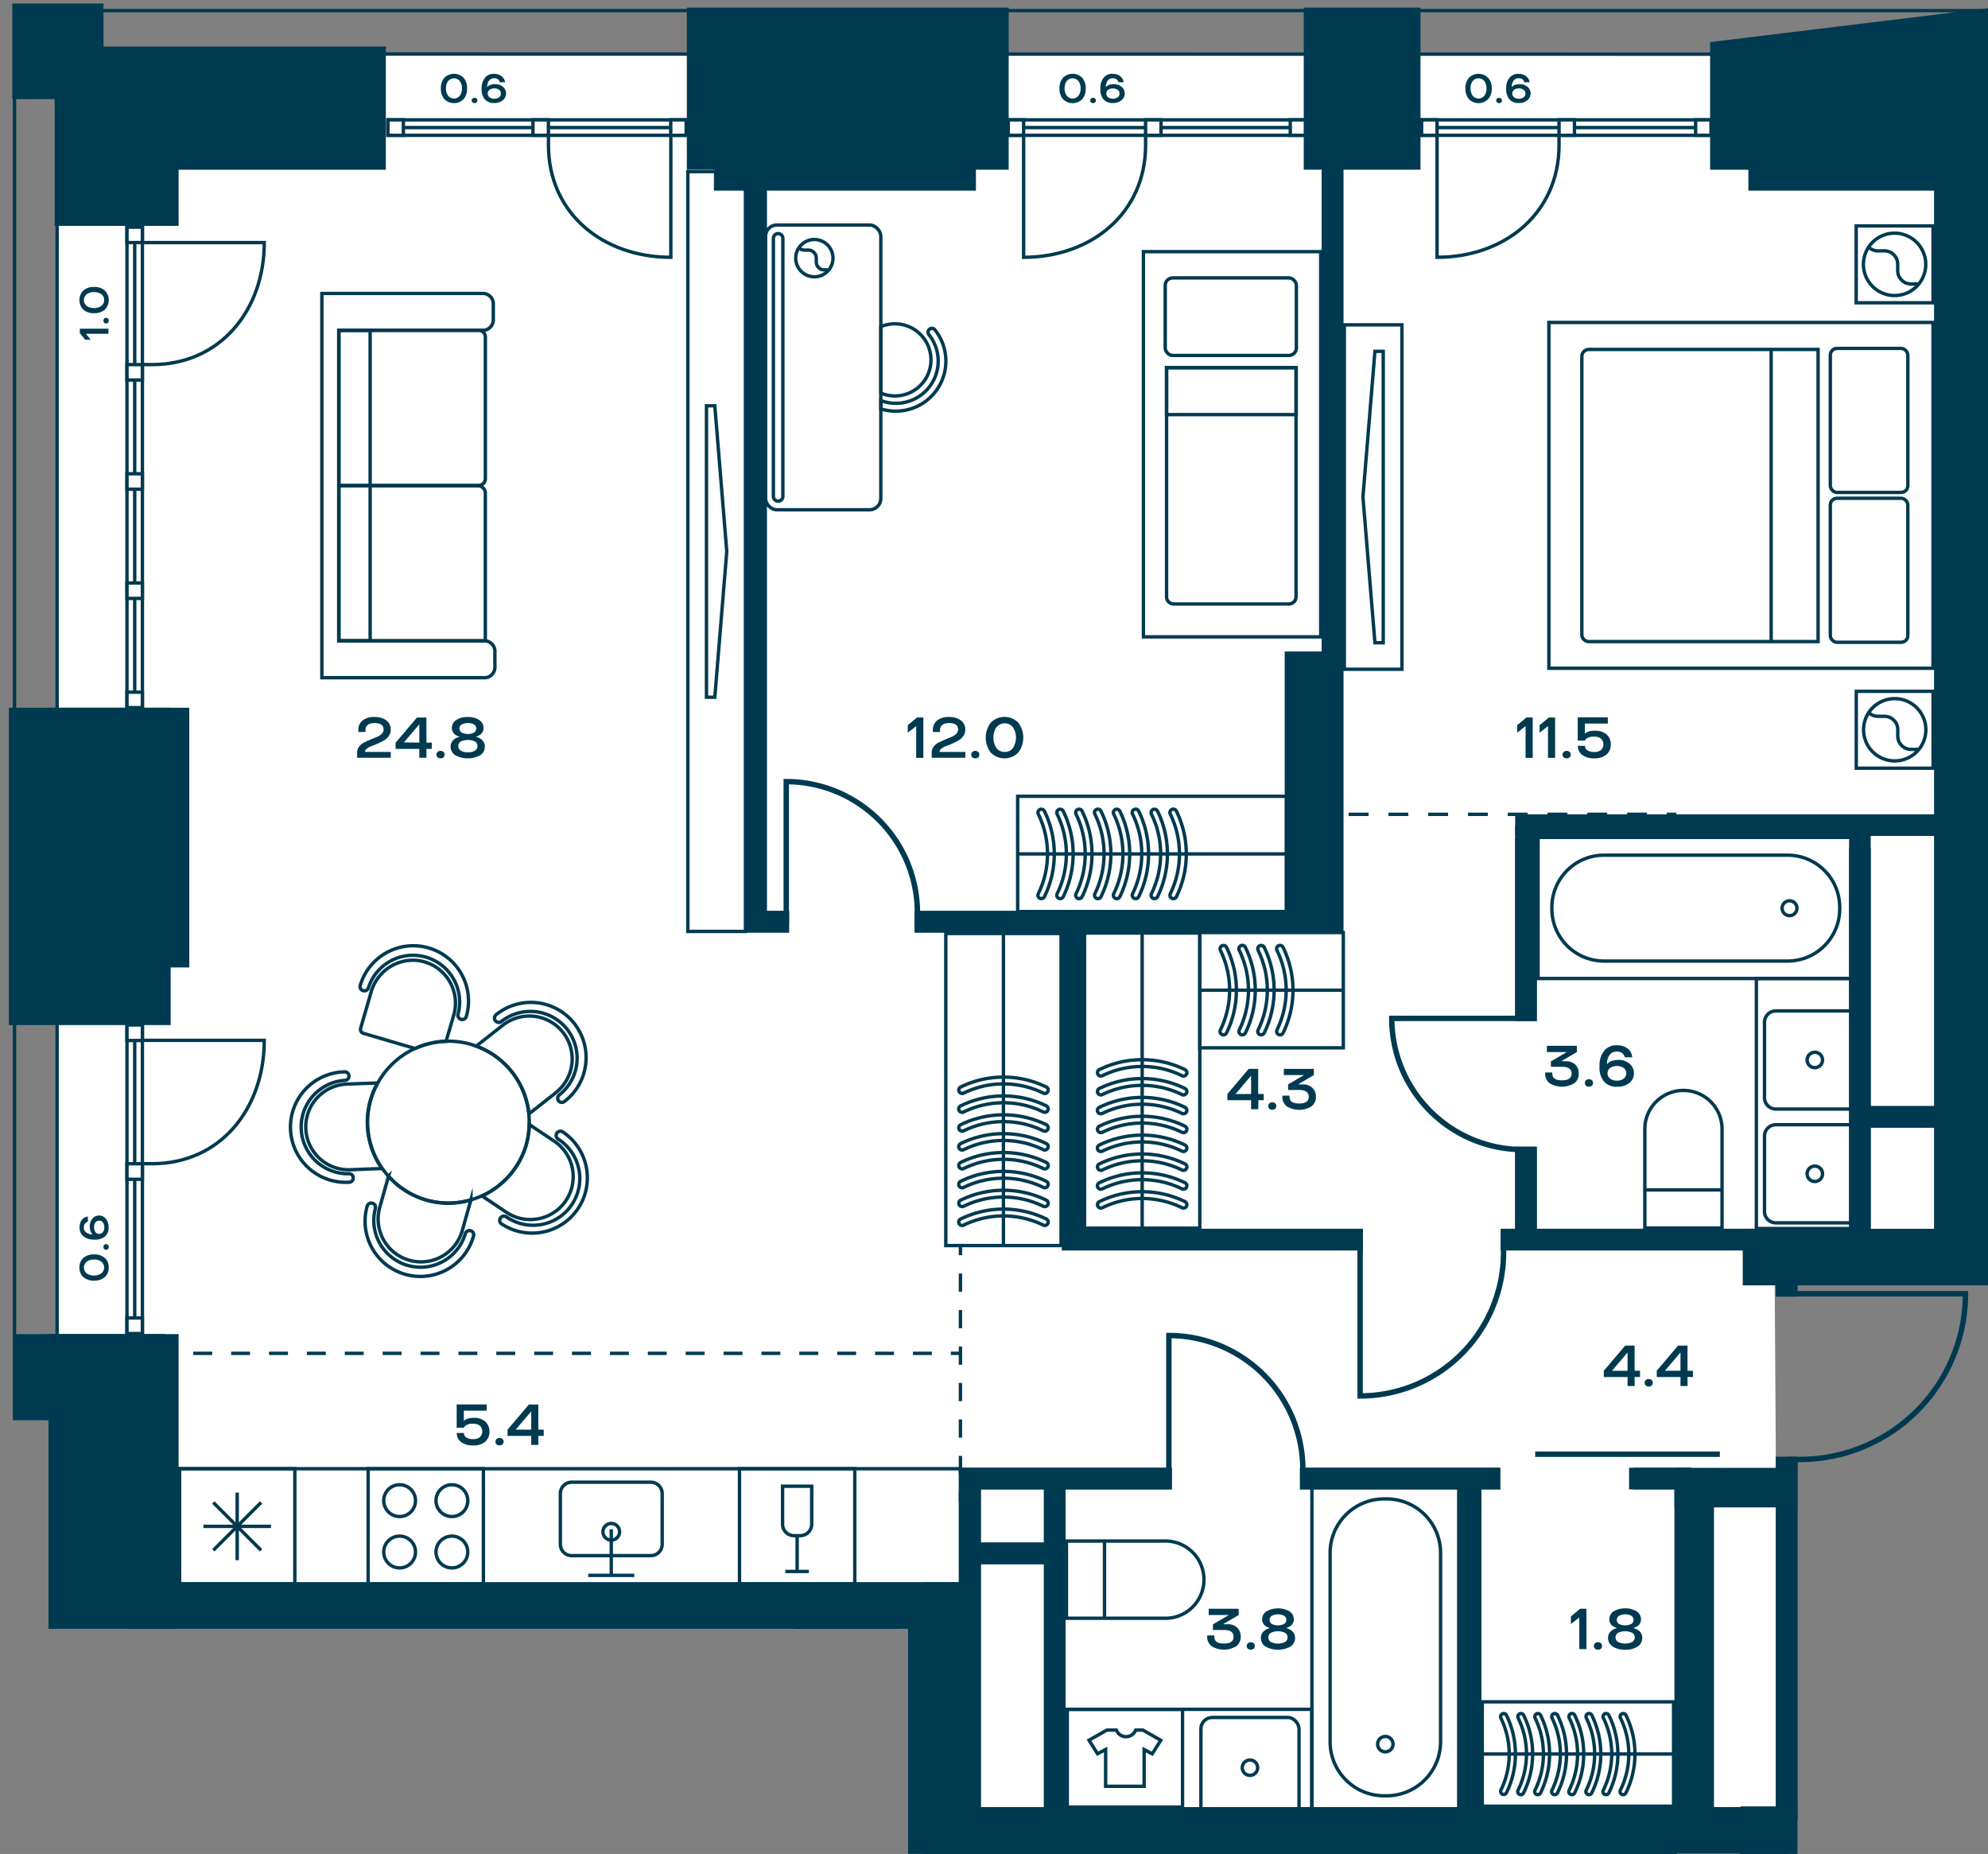 <svg id="Слой_1" data-name="Слой 1" xmlns="http://www.w3.org/2000/svg" xmlns:xlink="http://www.w3.org/1999/xlink" viewBox="0 0 586.77 547.09"><rect x="0" y="0" width="586.77" height="547.09" fill="#808080" stroke="none"/><defs><clipPath id="clip-path"><polygon points="0.85 0 0.85 419.1 14.31 419.1 14.31 480.67 267.93 480.67 267.93 547.09 586.77 547.09 586.77 0 0.85 0" fill="none"/></clipPath></defs><polygon points="580.24 14.04 580.24 365.2 586.77 365.89 586.77 14.04 580.24 14.04" fill="#fff"/><polygon points="16.86 15.69 16.86 469 286.06 469 286.06 533.25 527.34 536.52 524.15 429.91 523.81 378.24 572.68 367.27 572.68 15.69 16.86 15.69" fill="#fff"/><polygon points="16.86 467.71 16.86 480.67 267.93 480.67 267.93 547.09 513.51 547.09 513.49 534.61 287.99 534.61 287.99 467.71 16.86 467.71" fill="#fff"/><g clip-path="url(#clip-path)"><rect x="4.28" y="3.13" width="1162.95" height="2240.57" fill="none" stroke="#003a50" stroke-miterlimit="10"/><polygon points="16.86 1107.3 16.86 2230.85 1154.25 2230.85 1154.25 16.08 16.86 15.92 16.86 1036.59 16.86 1107.3" fill="none" stroke="#003a50" stroke-miterlimit="10"/></g><rect x="419.6" y="35.37" width="85.42" height="4.56" fill="#fff"/><rect x="419.6" y="35.37" width="85.42" height="4.56" fill="none" stroke="#003a50" stroke-miterlimit="10"/><line x1="505.02" y1="37.65" x2="419.6" y2="37.65" fill="none" stroke="#003a50" stroke-miterlimit="10"/><rect x="500.47" y="35.37" width="4.55" height="4.56" fill="#fff"/><rect x="500.47" y="35.37" width="4.55" height="4.56" fill="none" stroke="#003a50" stroke-miterlimit="10"/><rect x="419.6" y="35.37" width="4.55" height="4.56" fill="#fff"/><rect x="419.6" y="35.37" width="4.55" height="4.56" fill="none" stroke="#003a50" stroke-miterlimit="10"/><rect x="460.16" y="35.37" width="4.55" height="4.56" fill="#fff"/><rect x="460.16" y="35.37" width="4.55" height="4.56" fill="none" stroke="#003a50" stroke-miterlimit="10"/><g clip-path="url(#clip-path)"><path d="M460.16,39.93v2.9c0,20.14-16.12,33.1-36,33.1v-36" fill="none" stroke="#003a50" stroke-miterlimit="10"/></g><rect x="297.58" y="35.37" width="87.81" height="4.56" fill="#fff"/><rect x="297.58" y="35.37" width="87.81" height="4.56" fill="none" stroke="#003a50" stroke-miterlimit="10"/><line x1="385.38" y1="37.65" x2="297.57" y2="37.65" fill="none" stroke="#003a50" stroke-miterlimit="10"/><rect x="380.83" y="35.37" width="4.55" height="4.56" fill="#fff"/><rect x="380.83" y="35.37" width="4.55" height="4.56" fill="none" stroke="#003a50" stroke-miterlimit="10"/><rect x="297.58" y="35.37" width="4.55" height="4.56" fill="#fff"/><rect x="297.58" y="35.37" width="4.55" height="4.56" fill="none" stroke="#003a50" stroke-miterlimit="10"/><rect x="338.13" y="35.37" width="4.55" height="4.56" fill="#fff"/><rect x="338.13" y="35.37" width="4.55" height="4.56" fill="none" stroke="#003a50" stroke-miterlimit="10"/><g clip-path="url(#clip-path)"><path d="M338.13,39.93v2.9c0,20.14-16.12,33.1-36,33.1v-36" fill="none" stroke="#003a50" stroke-miterlimit="10"/></g><rect x="114.5" y="35.37" width="88.03" height="4.56" fill="#fff"/><rect x="114.5" y="35.37" width="88.03" height="4.56" fill="none" stroke="#003a50" stroke-miterlimit="10"/><line x1="114.5" y1="37.65" x2="202.53" y2="37.65" fill="none" stroke="#003a50" stroke-miterlimit="10"/><rect x="114.5" y="35.37" width="4.56" height="4.56" fill="#fff"/><rect x="114.5" y="35.37" width="4.56" height="4.56" fill="none" stroke="#003a50" stroke-miterlimit="10"/><rect x="197.97" y="35.37" width="4.56" height="4.56" fill="#fff"/><rect x="197.97" y="35.37" width="4.56" height="4.56" fill="none" stroke="#003a50" stroke-miterlimit="10"/><rect x="157.31" y="35.37" width="4.56" height="4.56" fill="#fff"/><rect x="157.31" y="35.37" width="4.56" height="4.56" fill="none" stroke="#003a50" stroke-miterlimit="10"/><g clip-path="url(#clip-path)"><path d="M161.88,39.93v2.9C161.88,63,178,75.93,198,75.93v-36" fill="none" stroke="#003a50" stroke-miterlimit="10"/></g><rect x="37.48" y="67.03" width="4.55" height="141.78" fill="#fff"/><rect x="37.48" y="67.03" width="4.55" height="141.78" fill="none" stroke="#003a50" stroke-miterlimit="10"/><line x1="39.76" y1="208.82" x2="39.76" y2="67.03" fill="none" stroke="#003a50" stroke-miterlimit="10"/><rect x="37.48" y="172.04" width="4.55" height="4.55" fill="#fff"/><rect x="37.48" y="172.04" width="4.55" height="4.55" fill="none" stroke="#003a50" stroke-miterlimit="10"/><rect x="37.48" y="139.81" width="4.55" height="4.55" fill="#fff"/><rect x="37.48" y="139.81" width="4.55" height="4.55" fill="none" stroke="#003a50" stroke-miterlimit="10"/><rect x="37.48" y="204.26" width="4.55" height="4.56" fill="#fff"/><rect x="37.48" y="204.26" width="4.55" height="4.56" fill="none" stroke="#003a50" stroke-miterlimit="10"/><rect x="37.48" y="67.03" width="4.55" height="4.55" fill="#fff"/><rect x="37.48" y="67.03" width="4.55" height="4.55" fill="none" stroke="#003a50" stroke-miterlimit="10"/><rect x="37.48" y="107.59" width="4.55" height="4.55" fill="#fff"/><rect x="37.48" y="107.59" width="4.55" height="4.55" fill="none" stroke="#003a50" stroke-miterlimit="10"/><g clip-path="url(#clip-path)"><path d="M42,107.59h2.9c20.15,0,33.1-16.12,33.1-36H42" fill="none" stroke="#003a50" stroke-miterlimit="10"/></g><rect x="37.48" y="302.45" width="4.55" height="91.07" fill="#fff"/><rect x="37.48" y="302.45" width="4.55" height="91.07" fill="none" stroke="#003a50" stroke-miterlimit="10"/><line x1="39.76" y1="393.51" x2="39.76" y2="302.44" fill="none" stroke="#003a50" stroke-miterlimit="10"/><rect x="37.48" y="388.92" width="4.55" height="4.6" fill="#fff"/><rect x="37.48" y="388.92" width="4.55" height="4.6" fill="none" stroke="#003a50" stroke-miterlimit="10"/><rect x="37.48" y="302.45" width="4.55" height="4.6" fill="#fff"/><rect x="37.48" y="302.45" width="4.55" height="4.6" fill="none" stroke="#003a50" stroke-miterlimit="10"/><rect x="37.48" y="343.41" width="4.55" height="4.6" fill="#fff"/><rect x="37.48" y="343.41" width="4.55" height="4.6" fill="none" stroke="#003a50" stroke-miterlimit="10"/><g clip-path="url(#clip-path)"><path d="M42,343.4h2.9C65.08,343.4,78,327.13,78,307H42" fill="none" stroke="#003a50" stroke-miterlimit="10"/><path d="M42,534h2.9c20.15,0,33.1,15.8,33.1,35.29H42" fill="none" stroke="#003a50" stroke-miterlimit="10"/><path d="M103,317.51a1.25,1.25,0,0,1-1.21,1.3,13.79,13.79,0,0,0,1.07,27.55,1.26,1.26,0,1,1,.1,2.51,16.3,16.3,0,1,1-1.27-32.57A1.26,1.26,0,0,1,103,317.51Z" fill="none" stroke="#003a50" stroke-miterlimit="10"/><path d="M109.93,355.06a1.26,1.26,0,0,1,.86,1.56,13.79,13.79,0,0,0,26.54,7.49,1.26,1.26,0,1,1,2.42.69,16.3,16.3,0,0,1-31.38-8.87A1.27,1.27,0,0,1,109.93,355.06Z" fill="none" stroke="#003a50" stroke-miterlimit="10"/><path d="M147.7,359.43a1.25,1.25,0,0,1,1.74-.35,13.79,13.79,0,1,0,15.33-22.92,1.26,1.26,0,1,1,1.4-2.09,16.3,16.3,0,0,1-18.12,27.1A1.25,1.25,0,0,1,147.7,359.43Z" fill="none" stroke="#003a50" stroke-miterlimit="10"/><path d="M164.88,324.86a1.26,1.26,0,0,1,.21-1.77A13.79,13.79,0,1,0,148,301.43a1.26,1.26,0,1,1-1.56-2,16.3,16.3,0,1,1,20.18,25.6A1.26,1.26,0,0,1,164.88,324.86Z" fill="none" stroke="#003a50" stroke-miterlimit="10"/><path d="M136.06,300.8a1.26,1.26,0,0,1-.86-1.56,13.79,13.79,0,0,0-26.46-7.75,1.25,1.25,0,1,1-2.41-.7A16.3,16.3,0,1,1,137.62,300,1.26,1.26,0,0,1,136.06,300.8Z" fill="none" stroke="#003a50" stroke-miterlimit="10"/><path d="M112.81,344.82l-9.36.36a12.65,12.65,0,1,1-1-25.28l9-.32a23.7,23.7,0,0,0,1.28,25.24Z" fill="none" stroke="#003a50" stroke-miterlimit="10"/><path d="M139,354.06l-2.56,9.08a12.65,12.65,0,0,1-24.36-6.84l2.6-9.2a23.6,23.6,0,0,0,24.32,7Z" fill="none" stroke="#003a50" stroke-miterlimit="10"/><path d="M167.05,354.26a12.67,12.67,0,0,1-17.52,3.52l-7.28-4.88a23.88,23.88,0,0,0,13.12-15.24,24.8,24.8,0,0,0,.84-5.84l7.36,4.92A12.63,12.63,0,0,1,167.05,354.26Z" fill="none" stroke="#003a50" stroke-miterlimit="10"/><path d="M163.85,322.62l-7.72,6.08a23.88,23.88,0,0,0-15.56-20l7.64-6a12.65,12.65,0,1,1,15.64,19.88Z" fill="none" stroke="#003a50" stroke-miterlimit="10"/><path d="M133.93,299.54l-2.28,7.76a23.58,23.58,0,0,0-9.08,2.12l-15.28-4.48a1.21,1.21,0,0,1-.84-1.52l3.08-10.64a12.87,12.87,0,0,1,13.2-9.4A12.67,12.67,0,0,1,133.93,299.54Z" fill="none" stroke="#003a50" stroke-miterlimit="10"/><path d="M156.21,331.82a24.8,24.8,0,0,1-.84,5.84,23.88,23.88,0,0,1-13.12,15.24,24.6,24.6,0,0,1-3.28,1.16,23.6,23.6,0,0,1-24.32-7,25.46,25.46,0,0,1-1.84-2.28,23.7,23.7,0,0,1-1.28-25.24,24,24,0,0,1,11-10.16,23.84,23.84,0,0,1,16.32-1.24c.56.16,1.12.36,1.68.56a23.88,23.88,0,0,1,15.56,20A27.09,27.09,0,0,1,156.21,331.82Z" fill="none" stroke="#003a50" stroke-miterlimit="10"/></g><rect x="314.7" y="504.41" width="72.48" height="29.76" fill="none" stroke="#003a50" stroke-miterlimit="10"/><rect x="52.98" y="433.41" width="230.49" height="34.02" fill="none" stroke="#003a50" stroke-miterlimit="10"/><g clip-path="url(#clip-path)"><path d="M508.27,333.52v28.85H485.48V333.52a11.4,11.4,0,1,1,22.79,0Z" fill="none" stroke="#003a50" stroke-miterlimit="10"/></g><line x1="485.48" y1="351.14" x2="508.27" y2="351.14" fill="none" stroke="#003a50" stroke-miterlimit="10"/><g clip-path="url(#clip-path)"><path d="M524.16,298.32h23a3.35,3.35,0,0,1,3.36,3.35v22.25a3.36,3.36,0,0,1-3.36,3.36h-23a3.37,3.37,0,0,1-3.36-3.36V301.67A3.36,3.36,0,0,1,524.16,298.32Z" fill="none" stroke="#003a50" stroke-miterlimit="10"/><path d="M533.39,312.8a2.27,2.27,0,1,1,2.27,2.26A2.26,2.26,0,0,1,533.39,312.8Z" fill="none" stroke="#003a50" stroke-miterlimit="10"/></g><rect x="354.12" y="275.19" width="42.37" height="34.02" fill="none" stroke="#003a50" stroke-miterlimit="10"/><g clip-path="url(#clip-path)"><path d="M371.24,280a1,1,0,0,1,1.9-.44,28.77,28.77,0,0,1,0,25.26,1,1,0,0,1-1.8-.89,26.72,26.72,0,0,0,0-23.49A1,1,0,0,1,371.24,280Z" fill="none" stroke="#003a50" stroke-miterlimit="10"/><path d="M376.8,280a1,1,0,0,1,1.91-.44,28.77,28.77,0,0,1,0,25.26,1,1,0,0,1-1.34.45,1,1,0,0,1-.46-1.34,26.81,26.81,0,0,0,0-23.49A1,1,0,0,1,376.8,280Z" fill="none" stroke="#003a50" stroke-miterlimit="10"/><path d="M365.67,280a1,1,0,0,1,1.91-.44,28.77,28.77,0,0,1,0,25.26,1,1,0,0,1-1.34.45,1,1,0,0,1-.46-1.34,26.81,26.81,0,0,0,0-23.49A1,1,0,0,1,365.67,280Z" fill="none" stroke="#003a50" stroke-miterlimit="10"/><path d="M360.11,280a1,1,0,0,1,1.9-.44,28.77,28.77,0,0,1,0,25.26,1,1,0,0,1-1.8-.89,26.72,26.72,0,0,0,0-23.49A1,1,0,0,1,360.11,280Z" fill="none" stroke="#003a50" stroke-miterlimit="10"/></g><line x1="354.12" y1="292.2" x2="396.49" y2="292.2" fill="none" stroke="#003a50" stroke-miterlimit="10"/><rect x="518.4" y="288.75" width="29.48" height="73.78" fill="none" stroke="#003a50" stroke-miterlimit="10"/><rect x="453.97" y="247.11" width="93.07" height="41.64" fill="none" stroke="#003a50" stroke-miterlimit="10"/><g clip-path="url(#clip-path)"><path d="M527.84,283.6H473.16A15.39,15.39,0,0,1,458.05,268v0a15.38,15.38,0,0,1,15.11-15.64h54.68A15.38,15.38,0,0,1,543,267.91v0A15.39,15.39,0,0,1,527.84,283.6Z" fill="none" stroke="#003a50" stroke-miterlimit="10"/><path d="M526,267.93a2.19,2.19,0,1,1,2.19,2.27A2.22,2.22,0,0,1,526,267.93Z" fill="none" stroke="#003a50" stroke-miterlimit="10"/><path d="M524.16,331.9h23a3.37,3.37,0,0,1,3.36,3.36v22.25a3.36,3.36,0,0,1-3.36,3.35h-23a3.36,3.36,0,0,1-3.36-3.35V335.26A3.37,3.37,0,0,1,524.16,331.9Z" fill="none" stroke="#003a50" stroke-miterlimit="10"/><path d="M533.39,346.38a2.27,2.27,0,1,1,2.27,2.27A2.26,2.26,0,0,1,533.39,346.38Z" fill="none" stroke="#003a50" stroke-miterlimit="10"/></g><rect x="387.22" y="438.1" width="43.33" height="96.06" fill="none" stroke="#003a50" stroke-miterlimit="10"/><g clip-path="url(#clip-path)"><path d="M392.59,514V458.25a15.93,15.93,0,0,1,15.93-15.93h.73a15.94,15.94,0,0,1,15.94,15.93V514a15.94,15.94,0,0,1-15.94,15.93h-.73A15.93,15.93,0,0,1,392.59,514Z" fill="none" stroke="#003a50" stroke-miterlimit="10"/><path d="M408.89,512.42a2.27,2.27,0,1,1-2.27,2.27A2.27,2.27,0,0,1,408.89,512.42Z" fill="none" stroke="#003a50" stroke-miterlimit="10"/><rect x="379.69" y="546.63" width="41.13" height="98.9" fill="none" stroke="#003a50" stroke-miterlimit="10"/><path d="M343.62,477.54H314.77V454.75h28.85a11.4,11.4,0,1,1,0,22.79Z" fill="none" stroke="#003a50" stroke-miterlimit="10"/></g><line x1="326" y1="454.75" x2="326" y2="477.54" fill="none" stroke="#003a50" stroke-miterlimit="10"/><g clip-path="url(#clip-path)"><rect x="354.46" y="506.81" width="28.96" height="29.71" rx="3.36" fill="none" stroke="#003a50" stroke-miterlimit="10"/><circle cx="368.94" cy="521.66" r="2.27" transform="translate(-216.66 777.23) rotate(-78.31)" fill="none" stroke="#003a50" stroke-miterlimit="10"/><rect x="420.93" y="546.98" width="37.82" height="26.34" fill="none" stroke="#003a50" stroke-miterlimit="10"/><rect x="426.53" y="544.88" width="25.64" height="26.31" rx="2.97" fill="none" stroke="#003a50" stroke-miterlimit="10"/></g><rect x="315.01" y="504.42" width="34.02" height="28.84" fill="none" stroke="#003a50" stroke-miterlimit="10"/><g clip-path="url(#clip-path)"><path d="M337.33,510.53h-2.12a3.07,3.07,0,0,1-5.72,0h-2.78l-5.28,3,2.52,4,2.38-1.27v10.86H337.7V516.28l2.38,1.27,2.53-4Z" fill="none" stroke="#003a50" stroke-miterlimit="10"/><rect x="458.75" y="547.16" width="30.12" height="25.9" fill="none" stroke="#003a50" stroke-miterlimit="10"/></g><rect x="108.66" y="433.41" width="34.02" height="34.02" fill="none" stroke="#003a50" stroke-miterlimit="10"/><g clip-path="url(#clip-path)"><path d="M138.07,458a4.69,4.69,0,1,1-4.69-4.7A4.69,4.69,0,0,1,138.07,458Z" fill="none" stroke="#003a50" stroke-miterlimit="10"/><path d="M122.64,458a4.69,4.69,0,1,1-4.69-4.7A4.69,4.69,0,0,1,122.64,458Z" fill="none" stroke="#003a50" stroke-miterlimit="10"/><path d="M138.07,442.84a4.69,4.69,0,1,1-4.69-4.7A4.69,4.69,0,0,1,138.07,442.84Z" fill="none" stroke="#003a50" stroke-miterlimit="10"/><path d="M122.64,442.84a4.69,4.69,0,1,1-4.69-4.7A4.69,4.69,0,0,1,122.64,442.84Z" fill="none" stroke="#003a50" stroke-miterlimit="10"/></g><rect x="218.27" y="433.41" width="34.02" height="34.02" fill="none" stroke="#003a50" stroke-miterlimit="10"/><line x1="235.28" y1="453.17" x2="235.28" y2="463.73" fill="none" stroke="#003a50" stroke-miterlimit="10"/><g clip-path="url(#clip-path)"><path d="M236.19,453.17h-1.82a3.39,3.39,0,0,1-3.39-3.39v-11.2h8.6v11.2A3.39,3.39,0,0,1,236.19,453.17Z" fill="none" stroke="#003a50" stroke-miterlimit="10"/></g><line x1="231.8" y1="463.73" x2="238.75" y2="463.73" fill="none" stroke="#003a50" stroke-miterlimit="10"/><rect x="53" y="433.41" width="34.02" height="34.02" fill="none" stroke="#003a50" stroke-miterlimit="10"/><line x1="70.01" y1="460.4" x2="70.01" y2="440.44" fill="none" stroke="#003a50" stroke-miterlimit="10"/><line x1="79.99" y1="450.42" x2="60.03" y2="450.42" fill="none" stroke="#003a50" stroke-miterlimit="10"/><line x1="77.06" y1="457.48" x2="62.95" y2="443.37" fill="none" stroke="#003a50" stroke-miterlimit="10"/><line x1="77.06" y1="443.36" x2="62.95" y2="457.48" fill="none" stroke="#003a50" stroke-miterlimit="10"/><g clip-path="url(#clip-path)"><path d="M192.09,459.06H168.74a3.35,3.35,0,0,1-3.35-3.36V440.75a3.36,3.36,0,0,1,3.35-3.36h23.35a3.36,3.36,0,0,1,3.36,3.36V455.7A3.35,3.35,0,0,1,192.09,459.06Z" fill="none" stroke="#003a50" stroke-miterlimit="10"/><circle cx="180.42" cy="452.02" r="2.46" fill="none" stroke="#003a50" stroke-miterlimit="10"/></g><line x1="180.42" y1="451.27" x2="180.42" y2="464.88" fill="none" stroke="#003a50" stroke-miterlimit="10"/><line x1="173.61" y1="464.88" x2="187.22" y2="464.88" fill="none" stroke="#003a50" stroke-miterlimit="10"/><g clip-path="url(#clip-path)"><rect x="339.15" y="547.32" width="34.02" height="68.03" fill="none" stroke="#003a50" stroke-miterlimit="10"/><rect x="273.94" y="546.63" width="65.21" height="29.22" fill="none" stroke="#003a50" stroke-miterlimit="10"/></g><rect x="437.5" y="502.2" width="56.47" height="30.8" fill="none" stroke="#003a50" stroke-miterlimit="10"/><g clip-path="url(#clip-path)"><path d="M453,506.57a.92.92,0,0,1,.51-.82.9.9,0,0,1,1.21.42,26,26,0,0,1,0,22.86.91.91,0,1,1-1.63-.8,24.2,24.2,0,0,0,0-21.26A1,1,0,0,1,453,506.57Z" fill="none" stroke="#003a50" stroke-miterlimit="10"/><path d="M458,506.57a.92.92,0,0,1,.51-.82.9.9,0,0,1,1.21.42,26,26,0,0,1,0,22.86.91.91,0,1,1-1.63-.8,24.2,24.2,0,0,0,0-21.26A1,1,0,0,1,458,506.57Z" fill="none" stroke="#003a50" stroke-miterlimit="10"/><path d="M463.08,506.57a.9.9,0,0,1,1.72-.4,26.06,26.06,0,0,1,0,22.86.91.91,0,1,1-1.63-.8,24.2,24.2,0,0,0,0-21.26A.83.83,0,0,1,463.08,506.57Z" fill="none" stroke="#003a50" stroke-miterlimit="10"/><path d="M468.12,506.57a.9.9,0,0,1,1.72-.4,26.06,26.06,0,0,1,0,22.86.91.91,0,1,1-1.63-.8,24.2,24.2,0,0,0,0-21.26A.83.83,0,0,1,468.12,506.57Z" fill="none" stroke="#003a50" stroke-miterlimit="10"/><path d="M473.15,506.57a.91.91,0,0,1,1.73-.4,26.06,26.06,0,0,1,0,22.86.91.91,0,1,1-1.63-.8,24.2,24.2,0,0,0,0-21.26A.85.85,0,0,1,473.15,506.57Z" fill="none" stroke="#003a50" stroke-miterlimit="10"/><path d="M478.19,506.57a.91.91,0,0,1,1.73-.4,26.06,26.06,0,0,1,0,22.86.91.91,0,1,1-1.63-.8,24.2,24.2,0,0,0,0-21.26A.85.85,0,0,1,478.19,506.57Z" fill="none" stroke="#003a50" stroke-miterlimit="10"/><path d="M448,506.57a.92.92,0,0,1,.51-.82.9.9,0,0,1,1.21.42,26,26,0,0,1,0,22.86.91.91,0,1,1-1.63-.8,24.2,24.2,0,0,0,0-21.26A1,1,0,0,1,448,506.57Z" fill="none" stroke="#003a50" stroke-miterlimit="10"/><path d="M442.92,506.57a.92.92,0,0,1,.51-.82.9.9,0,0,1,1.21.42,26,26,0,0,1,0,22.86.9.9,0,1,1-1.62-.8A24.29,24.29,0,0,0,443,507,.85.85,0,0,1,442.92,506.57Z" fill="none" stroke="#003a50" stroke-miterlimit="10"/></g><line x1="437.5" y1="517.6" x2="493.97" y2="517.6" fill="none" stroke="#003a50" stroke-miterlimit="10"/><g clip-path="url(#clip-path)"><rect x="55.65" y="481.19" width="22.68" height="22.68" fill="none" stroke="#003a50" stroke-miterlimit="10"/><path d="M73.49,499a9.2,9.2,0,1,1,0-13A9.19,9.19,0,0,1,73.49,499Z" fill="none" stroke="#003a50" stroke-miterlimit="10"/><path d="M74.12,498.34c-1.7-.17-3.42.48-5.07-1.18-2.43-2.43.14-5-2.29-7.45s-5,.14-7.46-2.3" fill="none" stroke="#003a50" stroke-miterlimit="10"/><rect x="192.95" y="481.19" width="22.68" height="22.68" fill="none" stroke="#003a50" stroke-miterlimit="10"/><path d="M210.79,499a9.2,9.2,0,1,1,0-13A9.19,9.19,0,0,1,210.79,499Z" fill="none" stroke="#003a50" stroke-miterlimit="10"/><path d="M211.42,498.34c-1.7-.17-3.42.48-5.07-1.18-2.43-2.43.14-5-2.29-7.45s-5,.14-7.46-2.3" fill="none" stroke="#003a50" stroke-miterlimit="10"/><rect x="84.66" y="481.19" width="102.05" height="113.39" fill="none" stroke="#003a50" stroke-miterlimit="10"/><path d="M176.7,584.84h-82a2.09,2.09,0,0,1-2.09-2.09V515.11h86.22v67.64A2.09,2.09,0,0,1,176.7,584.84Z" fill="none" stroke="#003a50" stroke-miterlimit="10"/><rect x="92.32" y="488.62" width="42.5" height="22.88" rx="1.98" fill="none" stroke="#003a50" stroke-miterlimit="10"/><rect x="136.54" y="488.62" width="42.5" height="22.88" rx="1.98" fill="none" stroke="#003a50" stroke-miterlimit="10"/></g><rect x="300.37" y="234.98" width="79.37" height="34.02" fill="none" stroke="#003a50" stroke-miterlimit="10"/><rect x="320.11" y="275.33" width="34.02" height="87.1" fill="none" stroke="#003a50" stroke-miterlimit="10"/><g clip-path="url(#clip-path)"><path d="M324.93,345.36a1,1,0,0,1-.44-1.9,28.77,28.77,0,0,1,25.26,0,1,1,0,0,1-.89,1.8,26.72,26.72,0,0,0-23.49,0A1,1,0,0,1,324.93,345.36Z" fill="none" stroke="#003a50" stroke-miterlimit="10"/><path d="M324.93,339.8a1,1,0,0,1-.44-1.91,28.77,28.77,0,0,1,25.26,0,1,1,0,0,1,.45,1.34,1,1,0,0,1-1.34.46,26.81,26.81,0,0,0-23.49,0A1,1,0,0,1,324.93,339.8Z" fill="none" stroke="#003a50" stroke-miterlimit="10"/><path d="M324.93,334.23a1,1,0,0,1-.44-1.9,28.77,28.77,0,0,1,25.26,0,1,1,0,0,1-.89,1.8,26.72,26.72,0,0,0-23.49,0A1,1,0,0,1,324.93,334.23Z" fill="none" stroke="#003a50" stroke-miterlimit="10"/><path d="M324.93,328.67a1,1,0,0,1-.44-1.91,28.77,28.77,0,0,1,25.26,0,1,1,0,0,1,.45,1.34,1,1,0,0,1-1.34.46,26.81,26.81,0,0,0-23.49,0A1,1,0,0,1,324.93,328.67Z" fill="none" stroke="#003a50" stroke-miterlimit="10"/><path d="M324.93,323.1a1,1,0,0,1-.44-1.9,28.77,28.77,0,0,1,25.26,0,1,1,0,0,1-.89,1.8,26.72,26.72,0,0,0-23.49,0A1,1,0,0,1,324.93,323.1Z" fill="none" stroke="#003a50" stroke-miterlimit="10"/><path d="M324.93,317.53a1,1,0,0,1-.9-.56,1,1,0,0,1,.46-1.34,28.77,28.77,0,0,1,25.26,0,1,1,0,0,1-.89,1.8,26.72,26.72,0,0,0-23.49,0A1,1,0,0,1,324.93,317.53Z" fill="none" stroke="#003a50" stroke-miterlimit="10"/><path d="M324.93,350.93a1,1,0,0,1-.44-1.91,28.77,28.77,0,0,1,25.26,0,1,1,0,0,1,.45,1.34,1,1,0,0,1-1.34.46,26.81,26.81,0,0,0-23.49,0A1,1,0,0,1,324.93,350.93Z" fill="none" stroke="#003a50" stroke-miterlimit="10"/><path d="M324.93,356.49a1,1,0,0,1-.44-1.9,28.77,28.77,0,0,1,25.26,0,1,1,0,0,1-.89,1.8,26.72,26.72,0,0,0-23.49,0A1,1,0,0,1,324.93,356.49Z" fill="none" stroke="#003a50" stroke-miterlimit="10"/></g><line x1="337.12" y1="362.48" x2="337.12" y2="275.33" fill="none" stroke="#003a50" stroke-miterlimit="10"/><rect x="279.16" y="275.47" width="34.02" height="92.09" fill="none" stroke="#003a50" stroke-miterlimit="10"/><g clip-path="url(#clip-path)"><path d="M284,350.5a1,1,0,0,1-.44-1.91,28.77,28.77,0,0,1,25.26,0,1,1,0,0,1,.45,1.34,1,1,0,0,1-1.34.46,26.81,26.81,0,0,0-23.49,0A1,1,0,0,1,284,350.5Z" fill="none" stroke="#003a50" stroke-miterlimit="10"/><path d="M284,344.93a1,1,0,0,1-.44-1.9,28.77,28.77,0,0,1,25.26,0,1,1,0,0,1-.89,1.8,26.72,26.72,0,0,0-23.49,0A1,1,0,0,1,284,344.93Z" fill="none" stroke="#003a50" stroke-miterlimit="10"/><path d="M284,339.37a1,1,0,0,1-.44-1.91,28.77,28.77,0,0,1,25.26,0,1,1,0,0,1,.45,1.34,1,1,0,0,1-1.34.46,26.81,26.81,0,0,0-23.49,0A1,1,0,0,1,284,339.37Z" fill="none" stroke="#003a50" stroke-miterlimit="10"/><path d="M284,333.8a1,1,0,0,1-.44-1.9,28.77,28.77,0,0,1,25.26,0,1,1,0,0,1-.89,1.8,26.72,26.72,0,0,0-23.49,0A1,1,0,0,1,284,333.8Z" fill="none" stroke="#003a50" stroke-miterlimit="10"/><path d="M284,328.24a1,1,0,0,1-.44-1.91,28.77,28.77,0,0,1,25.26,0,1,1,0,0,1,.45,1.34,1,1,0,0,1-1.34.46,26.81,26.81,0,0,0-23.49,0A1,1,0,0,1,284,328.24Z" fill="none" stroke="#003a50" stroke-miterlimit="10"/><path d="M284,322.67a1,1,0,0,1-.44-1.9,28.77,28.77,0,0,1,25.26,0,1,1,0,0,1-.89,1.8,26.72,26.72,0,0,0-23.49,0A1,1,0,0,1,284,322.67Z" fill="none" stroke="#003a50" stroke-miterlimit="10"/><path d="M284,356.06a1,1,0,0,1-.44-1.9,28.77,28.77,0,0,1,25.26,0,1,1,0,0,1-.89,1.8,26.72,26.72,0,0,0-23.49,0A1,1,0,0,1,284,356.06Z" fill="none" stroke="#003a50" stroke-miterlimit="10"/><path d="M284,361.63a1,1,0,0,1-.44-1.91,28.77,28.77,0,0,1,25.26,0,1,1,0,0,1,.45,1.34,1,1,0,0,1-1.34.46,26.81,26.81,0,0,0-23.49,0A.87.87,0,0,1,284,361.63Z" fill="none" stroke="#003a50" stroke-miterlimit="10"/></g><line x1="296.17" y1="367.61" x2="296.17" y2="275.47" fill="none" stroke="#003a50" stroke-miterlimit="10"/><g clip-path="url(#clip-path)"><path d="M317.49,239.8a1,1,0,0,1,1.9-.44,28.77,28.77,0,0,1,0,25.26,1,1,0,0,1-1.8-.88,26.74,26.74,0,0,0,0-23.5A1,1,0,0,1,317.49,239.8Z" fill="none" stroke="#003a50" stroke-miterlimit="10"/><path d="M323.05,239.8a1,1,0,0,1,1.91-.44,28.77,28.77,0,0,1,0,25.26,1,1,0,0,1-1.34.46,1,1,0,0,1-.46-1.34,26.83,26.83,0,0,0,0-23.5A.87.87,0,0,1,323.05,239.8Z" fill="none" stroke="#003a50" stroke-miterlimit="10"/><path d="M328.62,239.8a1,1,0,0,1,1.9-.44,28.77,28.77,0,0,1,0,25.26,1,1,0,1,1-1.8-.88,26.74,26.74,0,0,0,0-23.5A1,1,0,0,1,328.62,239.8Z" fill="none" stroke="#003a50" stroke-miterlimit="10"/><path d="M334.18,239.8a1,1,0,0,1,1.91-.44,28.77,28.77,0,0,1,0,25.26,1,1,0,0,1-1.34.46,1,1,0,0,1-.46-1.34,26.83,26.83,0,0,0,0-23.5A.87.87,0,0,1,334.18,239.8Z" fill="none" stroke="#003a50" stroke-miterlimit="10"/><path d="M339.75,239.8a1,1,0,0,1,.56-.9,1,1,0,0,1,1.34.46,28.77,28.77,0,0,1,0,25.26,1,1,0,1,1-1.8-.88,26.74,26.74,0,0,0,0-23.5A1,1,0,0,1,339.75,239.8Z" fill="none" stroke="#003a50" stroke-miterlimit="10"/><path d="M345.31,239.8a1,1,0,0,1,1.91-.44,28.77,28.77,0,0,1,0,25.26,1,1,0,0,1-1.34.46,1,1,0,0,1-.46-1.34,26.83,26.83,0,0,0,0-23.5A.87.87,0,0,1,345.31,239.8Z" fill="none" stroke="#003a50" stroke-miterlimit="10"/><path d="M311.92,239.8a1,1,0,0,1,.56-.9,1,1,0,0,1,1.34.46,28.77,28.77,0,0,1,0,25.26,1,1,0,0,1-1.8-.88,26.74,26.74,0,0,0,0-23.5A1,1,0,0,1,311.92,239.8Z" fill="none" stroke="#003a50" stroke-miterlimit="10"/><path d="M306.36,239.8a1,1,0,0,1,1.9-.44,28.77,28.77,0,0,1,0,25.26,1,1,0,0,1-1.8-.88,26.74,26.74,0,0,0,0-23.5A1,1,0,0,1,306.36,239.8Z" fill="none" stroke="#003a50" stroke-miterlimit="10"/></g><line x1="300.37" y1="251.99" x2="379.74" y2="251.99" fill="none" stroke="#003a50" stroke-miterlimit="10"/><g clip-path="url(#clip-path)"><path d="M141,143.34H100v45.77h43.25V145.56A2.21,2.21,0,0,0,141,143.34Z" fill="none" stroke="#003a50" stroke-miterlimit="10"/><path d="M141.26,97.47H100v45.78h41.26a2,2,0,0,0,2-2V99.46A2,2,0,0,0,141.26,97.47Z" fill="none" stroke="#003a50" stroke-miterlimit="10"/><path d="M143.24,189.11a3.11,3.11,0,0,1,2.83,3.33v4.22a3.11,3.11,0,0,1-2.83,3.33H95V86.6h47.78a3.1,3.1,0,0,1,2.82,3.33v4.22a3.1,3.1,0,0,1-2.82,3.32H100v91.64Z" fill="none" stroke="#003a50" stroke-miterlimit="10"/></g><rect x="100" y="97.47" width="9.25" height="91.64" fill="none" stroke="#003a50" stroke-miterlimit="10"/><rect x="203.02" y="50.64" width="17.01" height="224.22" fill="none" stroke="#003a50" stroke-miterlimit="10"/><rect x="396.78" y="95.86" width="17.01" height="101.63" fill="none" stroke="#003a50" stroke-miterlimit="10"/><polygon points="405.82 103.68 408.27 103.68 408.27 189.68 405.82 189.68 402.28 146.68 405.82 103.68" fill="none" stroke="#003a50" stroke-miterlimit="10"/><polygon points="210.98 205.75 208.52 205.75 208.52 119.75 210.98 119.75 214.51 162.75 210.98 205.75" fill="none" stroke="#003a50" stroke-miterlimit="10"/><g clip-path="url(#clip-path)"><rect x="586.28" y="212.65" width="113.38" height="34.02" fill="none" stroke="#003a50" stroke-miterlimit="10"/><path d="M260,120.66A14.78,14.78,0,0,0,275.9,97.27a1.14,1.14,0,0,0-1.77,1.43A12.47,12.47,0,0,1,260,118.2Z" fill="none" stroke="#003a50" stroke-miterlimit="10"/><rect x="225.96" y="66.4" width="34.02" height="84.03" rx="3.31" fill="none" stroke="#003a50" stroke-miterlimit="10"/><path d="M229.67,147.88a1.4,1.4,0,0,0,1.4-1.39V70.34a1.4,1.4,0,0,0-2.8,0v76.15a1.4,1.4,0,0,0,1.4,1.39" fill="none" stroke="#003a50" stroke-miterlimit="10"/><path d="M244.25,80.07a5.5,5.5,0,1,1,0-7.78A5.49,5.49,0,0,1,244.25,80.07Z" fill="none" stroke="#003a50" stroke-miterlimit="10"/><path d="M244.62,79.66c-1-.1-2,.29-3-.7-1.46-1.46.08-3-1.38-4.47s-3,.09-4.47-1.38" fill="none" stroke="#003a50" stroke-miterlimit="10"/><path d="M260,116a10.64,10.64,0,1,0,0-19.6Z" fill="none" stroke="#003a50" stroke-miterlimit="10"/><path d="M233.22,510.4a14.77,14.77,0,0,0-15.92,23.38,1.13,1.13,0,0,0,1.6.18,1.14,1.14,0,0,0,.17-1.61,12.47,12.47,0,0,1,14.15-19.5Z" fill="none" stroke="#003a50" stroke-miterlimit="10"/><rect x="233.22" y="480.62" width="34.02" height="84.03" rx="3.31" fill="none" stroke="#003a50" stroke-miterlimit="10"/><path d="M263.53,483.17a1.4,1.4,0,0,0-1.4,1.4v76.14a1.4,1.4,0,0,0,2.8,0V484.57a1.4,1.4,0,0,0-1.4-1.4" fill="none" stroke="#003a50" stroke-miterlimit="10"/><path d="M233.22,515.11a10.63,10.63,0,1,0,0,19.59Z" fill="none" stroke="#003a50" stroke-miterlimit="10"/></g><rect x="337.49" y="74.26" width="52.33" height="113.67" fill="none" stroke="#003a50" stroke-miterlimit="10"/><g clip-path="url(#clip-path)"><path d="M346.43,178.23h34a2.1,2.1,0,0,0,2.1-2.1V108.5H344.32v67.63A2.1,2.1,0,0,0,346.43,178.23Z" fill="none" stroke="#003a50" stroke-miterlimit="10"/></g><rect x="344.32" y="108.5" width="38.26" height="13.85" fill="none" stroke="#003a50" stroke-miterlimit="10"/><g clip-path="url(#clip-path)"><rect x="343.92" y="82.01" width="38.71" height="22.88" rx="2.2" fill="none" stroke="#003a50" stroke-miterlimit="10"/></g><rect x="547.87" y="66.67" width="22.68" height="22.68" fill="none" stroke="#003a50" stroke-miterlimit="10"/><g clip-path="url(#clip-path)"><path d="M565.71,84.51a9.2,9.2,0,1,1,0-13A9.2,9.2,0,0,1,565.71,84.51Z" fill="none" stroke="#003a50" stroke-miterlimit="10"/><path d="M566.33,83.82c-1.69-.17-3.41.48-5.06-1.17-2.44-2.44.14-5-2.3-7.46s-5,.14-7.46-2.3" fill="none" stroke="#003a50" stroke-miterlimit="10"/></g><rect x="547.89" y="204.01" width="22.68" height="22.68" fill="none" stroke="#003a50" stroke-miterlimit="10"/><g clip-path="url(#clip-path)"><path d="M565.73,221.85a9.19,9.19,0,1,1,0-13A9.17,9.17,0,0,1,565.73,221.85Z" fill="none" stroke="#003a50" stroke-miterlimit="10"/><path d="M566.35,221.16c-1.69-.17-3.41.49-5.06-1.17-2.44-2.44.14-5-2.3-7.45s-5,.13-7.46-2.31" fill="none" stroke="#003a50" stroke-miterlimit="10"/></g><rect x="457.16" y="95.15" width="113.38" height="102.05" fill="none" stroke="#003a50" stroke-miterlimit="10"/><g clip-path="url(#clip-path)"><path d="M466.89,187.2v-82a2.1,2.1,0,0,1,2.09-2.09h67.64v86.22H469A2.09,2.09,0,0,1,466.89,187.2Z" fill="none" stroke="#003a50" stroke-miterlimit="10"/><rect x="540.23" y="102.81" width="22.88" height="42.5" rx="1.98" fill="none" stroke="#003a50" stroke-miterlimit="10"/><rect x="540.23" y="147.04" width="22.88" height="42.5" rx="1.98" fill="none" stroke="#003a50" stroke-miterlimit="10"/></g><line x1="522.77" y1="189.54" x2="522.77" y2="102.81" fill="none" stroke="#003a50" stroke-miterlimit="10"/><g clip-path="url(#clip-path)"><path d="M270.78,272.44v-3.07a38.71,38.71,0,0,0-38.71-38.72v41.79" fill="none" stroke="#003a50" stroke-miterlimit="10" stroke-width="1.6"/><path d="M443.78,366.23v3.37a42.33,42.33,0,0,1-42.33,42.33v-45.7" fill="none" stroke="#003a50" stroke-miterlimit="10" stroke-width="1.6"/><path d="M452.59,339.23h-3.08a38.72,38.72,0,0,1-38.72-38.71h41.8" fill="none" stroke="#003a50" stroke-miterlimit="10" stroke-width="1.6"/><path d="M384.54,436.76v-3.14A39.51,39.51,0,0,0,345,394.11v42.65" fill="none" stroke="#003a50" stroke-miterlimit="10" stroke-width="1.6"/><path d="M527.34,430.67h3.88a48.89,48.89,0,0,0,48.9-48.89H527.34" fill="none" stroke="#003a50" stroke-miterlimit="10" stroke-width="1.6"/><line x1="507.62" y1="429.13" x2="453.13" y2="429.13" fill="none" stroke="#003a50" stroke-miterlimit="10" stroke-width="1.6"/><polygon points="504.75 50.09 600.49 50.09 600.49 0.76 504.75 12.42 504.75 50.09" fill="#003a50" fill-rule="evenodd"/><rect x="16.12" y="24.51" width="36.6" height="42.15" fill="#003a50"/><rect x="14.62" y="208.85" width="41.25" height="76.64" fill="#003a50"/><rect x="2.62" y="208.85" width="47.75" height="93.64" fill="#003a50"/><rect x="17.64" y="13.74" width="96.24" height="36.35" fill="#003a50"/><rect x="202.72" y="2.25" width="95" height="47.83" fill="#003a50"/><rect x="384.81" y="2.25" width="34.46" height="47.83" fill="#003a50"/><rect x="210.72" y="6.25" width="77.33" height="50" fill="#003a50"/><rect x="516.04" y="28.92" width="77.33" height="27.33" fill="#003a50"/><rect x="3.62" y="1.05" width="26.93" height="28.2" fill="#003a50"/><rect x="13.72" y="393.68" width="39" height="94.57" fill="#003a50"/><rect x="4.39" y="393.68" width="44.33" height="25.9" fill="#003a50"/><rect x="38.55" y="466.92" width="249.5" height="13.79" fill="#003a50"/><rect x="278.22" y="533.25" width="249.5" height="13.79" fill="#003a50"/><rect x="513.72" y="533.06" width="16.81" height="127.55" fill="#003a50"/><rect x="494.22" y="433.9" width="11.67" height="106.25" fill="#003a50"/><rect x="494.22" y="433.15" width="36.31" height="11.67" fill="#003a50"/><rect x="514.38" y="362.61" width="142" height="16.69" fill="#003a50"/><rect x="570.85" y="51.89" width="16.32" height="314.78" fill="#003a50"/><rect x="379.18" y="192.25" width="16.32" height="82.94" fill="#003a50"/><rect x="272.33" y="466.92" width="15.73" height="80.12" fill="#003a50"/><rect x="447.21" y="338.39" width="6.38" height="28.28" fill="#003a50"/><rect x="447.21" y="247.14" width="6.38" height="54.21" fill="#003a50"/><rect x="269.95" y="268.81" width="120.92" height="6.38" fill="#003a50"/><rect x="219.95" y="268.81" width="12.94" height="6.38" fill="#003a50"/><rect x="585.64" y="246.92" width="70.74" height="6.38" fill="#003a50"/><rect x="585.64" y="278.53" width="25.64" height="6.38" fill="#003a50"/><rect x="574.78" y="246.92" width="130.96" height="6.38" fill="#003a50"/><rect x="547.04" y="326.4" width="25.64" height="6.38" fill="#003a50"/><rect x="545.77" y="250.32" width="6.38" height="118.66" fill="#003a50"/><rect x="442.96" y="362.61" width="91.5" height="6.38" fill="#003a50"/><rect x="313.45" y="362.61" width="88.83" height="6.38" fill="#003a50"/><rect x="313.45" y="272.44" width="6.38" height="94.76" fill="#003a50"/><rect x="219.95" y="48.49" width="6.38" height="222.42" fill="#003a50"/><rect x="390.12" y="48.49" width="6.38" height="226.7" fill="#003a50"/><rect x="383.7" y="433.13" width="59.1" height="6.38" fill="#003a50"/><rect x="482" y="433.13" width="17.19" height="6.38" fill="#003a50"/><rect x="283.12" y="433.13" width="62.74" height="6.38" fill="#003a50"/><rect x="308.12" y="438.39" width="6.38" height="99.52" fill="#003a50"/><rect x="430.87" y="438.39" width="6.38" height="99.52" fill="#003a50"/><rect x="283.12" y="438.39" width="6.38" height="99.52" fill="#003a50"/><rect x="287.05" y="455.2" width="26.4" height="6.38" fill="#003a50"/><rect x="524.15" y="429.91" width="6.38" height="107.23" fill="#003a50"/><rect x="524.15" y="368.98" width="6.38" height="13.63" fill="#003a50"/><rect x="373.2" y="542.87" width="6.38" height="108.39" fill="#003a50"/><rect x="488.47" y="544.11" width="6.38" height="104.88" fill="#003a50"/><line x1="283.48" y1="443.22" x2="283.48" y2="440.38" fill="none" stroke="#003a50" stroke-miterlimit="10"/><line x1="283.48" y1="435" x2="283.48" y2="373.09" fill="none" stroke="#003a50" stroke-miterlimit="10" stroke-dasharray="5.38 5.38"/><line x1="283.48" y1="370.4" x2="283.48" y2="367.56" fill="none" stroke="#003a50" stroke-miterlimit="10"/><line x1="283.48" y1="399.36" x2="280.64" y2="399.36" fill="none" stroke="#003a50" stroke-miterlimit="10"/><line x1="275.05" y1="399.36" x2="54.35" y2="399.36" fill="none" stroke="#003a50" stroke-miterlimit="10" stroke-dasharray="5.59 5.59"/><line x1="51.55" y1="399.36" x2="48.72" y2="399.36" fill="none" stroke="#003a50" stroke-miterlimit="10"/><rect x="447.21" y="338.39" width="6.38" height="28.28" fill="#003a50"/><rect x="447.21" y="243.49" width="6.38" height="57.86" fill="#003a50"/><rect x="269.95" y="268.81" width="120.92" height="6.38" fill="#003a50"/><rect x="219.95" y="268.81" width="12.94" height="6.38" fill="#003a50"/><rect x="585.64" y="246.92" width="70.74" height="6.38" fill="#003a50"/><rect x="585.64" y="278.53" width="25.64" height="6.38" fill="#003a50"/><rect x="547.04" y="326.4" width="25.64" height="6.38" fill="#003a50"/><rect x="545.77" y="243.49" width="6.38" height="125.49" fill="#003a50"/><rect x="442.96" y="362.61" width="91.5" height="6.38" fill="#003a50"/><rect x="313.45" y="362.61" width="88.83" height="6.38" fill="#003a50"/><rect x="313.45" y="272.44" width="6.38" height="94.76" fill="#003a50"/><rect x="219.95" y="48.49" width="6.38" height="222.42" fill="#003a50"/><rect x="390.12" y="48.49" width="6.38" height="226.7" fill="#003a50"/><rect x="383.7" y="433.13" width="59.1" height="6.38" fill="#003a50"/><rect x="480.83" y="433.13" width="18.35" height="6.38" fill="#003a50"/><rect x="283.12" y="433.13" width="62.74" height="6.38" fill="#003a50"/><rect x="308.12" y="438.39" width="6.38" height="99.52" fill="#003a50"/><rect x="430.87" y="438.39" width="6.38" height="99.52" fill="#003a50"/><rect x="283.12" y="438.39" width="6.38" height="99.52" fill="#003a50"/><rect x="287.05" y="455.2" width="26.4" height="6.38" fill="#003a50"/><rect x="524.15" y="429.91" width="6.38" height="107.23" fill="#003a50"/><rect x="524.15" y="368.98" width="6.38" height="13.63" fill="#003a50"/><rect x="373.2" y="542.87" width="6.38" height="108.39" fill="#003a50"/><rect x="488.47" y="544.11" width="6.38" height="104.88" fill="#003a50"/></g><g clip-path="url(#clip-path)"><path d="M433.53,29.23a4.57,4.57,0,0,1-1-3.12,4.57,4.57,0,0,1,1-3.12,4,4,0,0,1,5.73,0,4.57,4.57,0,0,1,1.05,3.12,4.57,4.57,0,0,1-1.05,3.12,4,4,0,0,1-5.73,0Zm4.6-1a3.52,3.52,0,0,0,.62-2.14,3.56,3.56,0,0,0-.62-2.15,2.23,2.23,0,0,0-3.47,0,3.53,3.53,0,0,0-.62,2.15,3.52,3.52,0,0,0,.62,2.14,2.21,2.21,0,0,0,3.47,0Z" fill="#003a50"/><path d="M441.85,30.22a.82.82,0,0,1,0-1.14,1,1,0,0,1,1.23,0,.82.82,0,0,1,0,1.14,1,1,0,0,1-1.23,0Z" fill="#003a50"/><path d="M451.46,24.27H449.9s0,0,0-.12a1.85,1.85,0,0,0-.16-.31,1.32,1.32,0,0,0-.77-.64,2,2,0,0,0-.71-.11,1.78,1.78,0,0,0-1.52.72,3.11,3.11,0,0,0-.54,1.89h0a1.27,1.27,0,0,1,.31-.3,3.28,3.28,0,0,1,.43-.26,3.14,3.14,0,0,1,.67-.21,4.12,4.12,0,0,1,.86-.09,3.57,3.57,0,0,1,2.38.78,2.49,2.49,0,0,1,.92,2,2.54,2.54,0,0,1-1,2,3.91,3.91,0,0,1-2.54.78,3.41,3.41,0,0,1-2.73-1.09,4.45,4.45,0,0,1-.94-3V26a4.77,4.77,0,0,1,.94-3,3.16,3.16,0,0,1,2.68-1.21,4.14,4.14,0,0,1,1.5.26,2.74,2.74,0,0,1,1,.67A2.38,2.38,0,0,1,451.46,24.27Zm-1.77,2.23a2.21,2.21,0,0,0-1.39-.41,2.26,2.26,0,0,0-1.4.41,1.4,1.4,0,0,0,0,2.22,2.28,2.28,0,0,0,1.4.41,2.32,2.32,0,0,0,1.4-.41,1.34,1.34,0,0,0,.54-1.11A1.3,1.3,0,0,0,449.69,26.5Z" fill="#003a50"/><path d="M313.72,29.23a4.56,4.56,0,0,1-1-3.12,4.56,4.56,0,0,1,1-3.12,4,4,0,0,1,5.74,0,4.61,4.61,0,0,1,1,3.12,4.61,4.61,0,0,1-1,3.12,4,4,0,0,1-5.74,0Zm4.6-1a3.52,3.52,0,0,0,.62-2.14,3.56,3.56,0,0,0-.62-2.15,2.22,2.22,0,0,0-3.46,0,3.47,3.47,0,0,0-.63,2.15,3.46,3.46,0,0,0,.63,2.14,2.2,2.2,0,0,0,3.46,0Z" fill="#003a50"/><path d="M322,30.22a.85.85,0,0,1,0-1.14.9.9,0,0,1,.62-.21.87.87,0,0,1,.61.21.82.82,0,0,1,0,1.14.87.87,0,0,1-.61.21A.9.9,0,0,1,322,30.22Z" fill="#003a50"/><path d="M331.65,24.27H330.1l0-.12a2.73,2.73,0,0,0-.15-.31,1.6,1.6,0,0,0-.28-.35,1.25,1.25,0,0,0-.5-.29,2,2,0,0,0-.71-.11,1.79,1.79,0,0,0-1.52.72,3.11,3.11,0,0,0-.53,1.89h0a1,1,0,0,1,.31-.3,3.19,3.19,0,0,1,.42-.26,3.25,3.25,0,0,1,.68-.21,4,4,0,0,1,.85-.09,3.55,3.55,0,0,1,2.38.78,2.46,2.46,0,0,1,.92,2,2.54,2.54,0,0,1-1,2,3.89,3.89,0,0,1-2.54.78,3.41,3.41,0,0,1-2.73-1.09,4.5,4.5,0,0,1-.93-3V26a4.83,4.83,0,0,1,.93-3,3.16,3.16,0,0,1,2.68-1.21,4.14,4.14,0,0,1,1.5.26,2.87,2.87,0,0,1,1,.67A2.42,2.42,0,0,1,331.65,24.27Zm-1.77,2.23a2.56,2.56,0,0,0-2.78,0,1.3,1.3,0,0,0-.56,1.11,1.35,1.35,0,0,0,.55,1.11,2.6,2.6,0,0,0,2.8,0,1.35,1.35,0,0,0,.55-1.11A1.3,1.3,0,0,0,329.88,26.5Z" fill="#003a50"/><path d="M131.13,29.23a4.57,4.57,0,0,1-1-3.12,4.57,4.57,0,0,1,1-3.12,4,4,0,0,1,5.73,0,4.57,4.57,0,0,1,1,3.12,4.57,4.57,0,0,1-1,3.12,4,4,0,0,1-5.73,0Zm4.6-1a3.52,3.52,0,0,0,.62-2.14,3.56,3.56,0,0,0-.62-2.15,2.23,2.23,0,0,0-3.47,0,3.53,3.53,0,0,0-.62,2.15,3.52,3.52,0,0,0,.62,2.14,2.21,2.21,0,0,0,3.47,0Z" fill="#003a50"/><path d="M139.45,30.22a.82.82,0,0,1,0-1.14,1,1,0,0,1,1.23,0,.82.82,0,0,1,0,1.14,1,1,0,0,1-1.23,0Z" fill="#003a50"/><path d="M149.06,24.27H147.5s0,0,0-.12a1.85,1.85,0,0,0-.16-.31,1.31,1.31,0,0,0-.27-.35,1.25,1.25,0,0,0-.5-.29,2,2,0,0,0-.71-.11,1.78,1.78,0,0,0-1.52.72,3.11,3.11,0,0,0-.54,1.89h0a1.27,1.27,0,0,1,.31-.3,3.28,3.28,0,0,1,.43-.26,3.14,3.14,0,0,1,.67-.21,4.12,4.12,0,0,1,.86-.09,3.57,3.57,0,0,1,2.38.78,2.49,2.49,0,0,1,.92,2,2.54,2.54,0,0,1-1,2,3.91,3.91,0,0,1-2.54.78,3.41,3.41,0,0,1-2.73-1.09,4.45,4.45,0,0,1-.94-3V26a4.77,4.77,0,0,1,.94-3,3.16,3.16,0,0,1,2.68-1.21,4.14,4.14,0,0,1,1.5.26,2.74,2.74,0,0,1,1,.67A2.38,2.38,0,0,1,149.06,24.27Zm-1.77,2.23a2.21,2.21,0,0,0-1.39-.41,2.26,2.26,0,0,0-1.4.41,1.4,1.4,0,0,0,0,2.22,2.28,2.28,0,0,0,1.4.41,2.32,2.32,0,0,0,1.4-.41,1.34,1.34,0,0,0,.54-1.11A1.3,1.3,0,0,0,147.29,26.5Z" fill="#003a50"/><path d="M25.93,542.81v1.56l-.12,0a1.2,1.2,0,0,0-.31.15,1.32,1.32,0,0,0-.64.77,2.07,2.07,0,0,0-.11.71,1.77,1.77,0,0,0,.72,1.52,3.11,3.11,0,0,0,1.89.54v0a1.27,1.27,0,0,1-.3-.31,2.73,2.73,0,0,1-.26-.43,3.14,3.14,0,0,1-.21-.67,4.12,4.12,0,0,1-.09-.86,3.57,3.57,0,0,1,.78-2.38,2.49,2.49,0,0,1,2-.92,2.54,2.54,0,0,1,2,1,3.92,3.92,0,0,1,.78,2.55A3.41,3.41,0,0,1,31,548.72a4.5,4.5,0,0,1-3,.93H27.7a4.83,4.83,0,0,1-3-.93A3.18,3.18,0,0,1,23.45,546a4.14,4.14,0,0,1,.26-1.5,2.83,2.83,0,0,1,.67-1A2.43,2.43,0,0,1,25.93,542.81Zm2.23,1.77a2.58,2.58,0,0,0,0,2.79,1.3,1.3,0,0,0,1.11.55,1.34,1.34,0,0,0,1.11-.54,2.61,2.61,0,0,0,0-2.81,1.34,1.34,0,0,0-1.11-.54A1.3,1.3,0,0,0,28.16,544.58Z" fill="#003a50"/><path d="M30.89,376.91a4.61,4.61,0,0,1-3.12,1,4.61,4.61,0,0,1-3.12-1,3.63,3.63,0,0,1-1.2-2.88,3.59,3.59,0,0,1,1.2-2.86,4.56,4.56,0,0,1,3.12-1,4.56,4.56,0,0,1,3.12,1,3.59,3.59,0,0,1,1.2,2.86A3.63,3.63,0,0,1,30.89,376.91Zm-1-4.61a3.52,3.52,0,0,0-2.14-.62,3.56,3.56,0,0,0-2.15.62,2.23,2.23,0,0,0,0,3.47,3.53,3.53,0,0,0,2.15.62,3.52,3.52,0,0,0,2.14-.62,2.21,2.21,0,0,0,0-3.47Z" fill="#003a50"/><path d="M31.88,368.58a.82.82,0,0,1-1.14,0,1,1,0,0,1,0-1.23.85.85,0,0,1,1.14,0,1,1,0,0,1,0,1.23Z" fill="#003a50"/><path d="M25.93,359v1.56l-.12,0a1.85,1.85,0,0,0-.31.16,1.32,1.32,0,0,0-.64.77,2,2,0,0,0-.11.71,1.78,1.78,0,0,0,.72,1.52,3.11,3.11,0,0,0,1.89.54v0a1.27,1.27,0,0,1-.3-.31,3.28,3.28,0,0,1-.26-.43,3.14,3.14,0,0,1-.21-.67,4.12,4.12,0,0,1-.09-.86,3.57,3.57,0,0,1,.78-2.38,2.49,2.49,0,0,1,2-.92,2.54,2.54,0,0,1,2,1,3.92,3.92,0,0,1,.78,2.55A3.44,3.44,0,0,1,31,364.88a4.5,4.5,0,0,1-3,.93H27.7a4.83,4.83,0,0,1-3-.93,3.2,3.2,0,0,1-1.21-2.69,4.14,4.14,0,0,1,.26-1.5,2.74,2.74,0,0,1,.67-1A2.43,2.43,0,0,1,25.93,359Zm2.23,1.77a2.58,2.58,0,0,0,0,2.79,1.3,1.3,0,0,0,1.11.55,1.32,1.32,0,0,0,1.11-.55,2.28,2.28,0,0,0,.41-1.4,2.32,2.32,0,0,0-.41-1.4,1.34,1.34,0,0,0-1.11-.54A1.3,1.3,0,0,0,28.16,360.74Z" fill="#003a50"/><path d="M25.37,98.5l1.38,1.75H25.17l-1.6-1.92V97H32V98.5Z" fill="#003a50"/><path d="M31.88,95.23a.82.82,0,0,1-1.14,0,1,1,0,0,1,0-1.22.82.82,0,0,1,1.14,0,1,1,0,0,1,0,1.22Z" fill="#003a50"/><path d="M30.89,91.42a4.61,4.61,0,0,1-3.12,1,4.61,4.61,0,0,1-3.12-1,4,4,0,0,1,0-5.74,4.61,4.61,0,0,1,3.12-1,4.61,4.61,0,0,1,3.12,1,4,4,0,0,1,0,5.74Zm-1-4.61a3.52,3.52,0,0,0-2.14-.61,3.55,3.55,0,0,0-2.15.61,2.23,2.23,0,0,0,0,3.47,3.47,3.47,0,0,0,2.15.62,3.46,3.46,0,0,0,2.14-.62,2,2,0,0,0,.84-1.73A2.05,2.05,0,0,0,29.91,86.81Z" fill="#003a50"/></g><polygon points="267.57 473.81 267.57 480.67 267.93 480.67 267.93 547.09 273.95 547.09 273.95 473.81 267.57 473.81" fill="#003a50"/><line x1="389.36" y1="240.3" x2="392.19" y2="240.3" fill="none" stroke="#003a50" stroke-miterlimit="10"/><line x1="398.06" y1="240.3" x2="489.02" y2="240.3" fill="none" stroke="#003a50" stroke-miterlimit="10" stroke-dasharray="5.87 5.87"/><line x1="491.95" y1="240.3" x2="494.79" y2="240.3" fill="none" stroke="#003a50" stroke-miterlimit="10"/><rect x="447.21" y="240.3" width="125.47" height="6.38" fill="#003a50"/><g clip-path="url(#clip-path)"><path d="M450.28,214.27l-2.49,1.95V214l2.74-2.27h1.86v11.91h-2.11Z" fill="#003a50"/><path d="M456.9,214.27l-2.48,1.95V214l2.73-2.27H459v11.91H456.9Z" fill="#003a50"/><path d="M461.54,223.49a1,1,0,0,1-.33-.81,1,1,0,0,1,.33-.8,1.4,1.4,0,0,1,1.73,0,1,1,0,0,1,.33.8,1,1,0,0,1-.33.81,1.4,1.4,0,0,1-1.73,0Z" fill="#003a50"/><path d="M470.82,215.64a5,5,0,0,1,3.34,1.06,3.69,3.69,0,0,1,1.26,3,3.73,3.73,0,0,1-1.3,3,5.39,5.39,0,0,1-3.55,1.08,5.86,5.86,0,0,1-3.56-1,3.18,3.18,0,0,1-1.29-2.69h2.11a1.57,1.57,0,0,0,.7,1.34,3.62,3.62,0,0,0,2,.48,3.13,3.13,0,0,0,2-.57,2.34,2.34,0,0,0,0-3.39,3.25,3.25,0,0,0-2.07-.58,3.6,3.6,0,0,0-1.92.42,2,2,0,0,0-.7.63l-.05.13h-2.11v-6.88h8.88v1.85h-6.77v2.95h.05a2.77,2.77,0,0,1,.4-.3,3.11,3.11,0,0,1,.55-.27A5.6,5.6,0,0,1,470.82,215.64Z" fill="#003a50"/><path d="M462.39,310.45h-5.82v-1.84h8.86v1.84l-4.53,2.65v.07h1.28a3.86,3.86,0,0,1,2.79,1,3.52,3.52,0,0,1,1,2.67,3.34,3.34,0,0,1-1.32,2.82,7,7,0,0,1-7.25,0,3.39,3.39,0,0,1-1.33-2.86v-.32h2.11v.32c0,1.36.95,2,2.84,2s2.85-.67,2.85-2-.95-2-2.85-2h-3.26V313.2l4.58-2.68Z" fill="#003a50"/><path d="M468.12,320.38a1,1,0,0,1-.32-.8,1.07,1.07,0,0,1,.32-.81,1.25,1.25,0,0,1,.88-.3,1.22,1.22,0,0,1,.86.3,1,1,0,0,1,.32.81,1,1,0,0,1-.32.8,1.22,1.22,0,0,1-.86.3A1.25,1.25,0,0,1,468.12,320.38Z" fill="#003a50"/><path d="M481.75,312h-2.21s0-.06,0-.17a2.53,2.53,0,0,0-.22-.44,2.64,2.64,0,0,0-.38-.5,1.93,1.93,0,0,0-.71-.41,3,3,0,0,0-1-.16,2.49,2.49,0,0,0-2.15,1,4.39,4.39,0,0,0-.77,2.68h.06a1.63,1.63,0,0,1,.44-.43,3.55,3.55,0,0,1,.61-.37,4.27,4.27,0,0,1,.95-.3,5.43,5.43,0,0,1,1.22-.13,5.05,5.05,0,0,1,3.37,1.11,3.51,3.51,0,0,1,1.3,2.8,3.57,3.57,0,0,1-1.36,2.91,5.57,5.57,0,0,1-3.61,1.1,4.81,4.81,0,0,1-3.87-1.54,6.36,6.36,0,0,1-1.32-4.27v-.41a6.85,6.85,0,0,1,1.32-4.31,4.52,4.52,0,0,1,3.81-1.71,5.64,5.64,0,0,1,2.12.38,3.82,3.82,0,0,1,1.44.93A3.46,3.46,0,0,1,481.75,312Zm-2.51,3.15a3.67,3.67,0,0,0-4,0,2,2,0,0,0,0,3.15,3.21,3.21,0,0,0,2,.59,3.26,3.26,0,0,0,2-.59,2,2,0,0,0,0-3.15Z" fill="#003a50"/><path d="M371.38,327.32h-2.11v-2.65h-7v-1.84l6.29-7.42h2.8v7.42H373v1.84h-1.59Zm-2.11-4.49V317.5h-.07l-4.48,5.28v.05Z" fill="#003a50"/><path d="M374.66,327.19a1.15,1.15,0,0,1,0-1.61,1.4,1.4,0,0,1,1.73,0,1.17,1.17,0,0,1,0,1.61,1.4,1.4,0,0,1-1.73,0Z" fill="#003a50"/><path d="M384.76,317.25h-5.82v-1.84h8.86v1.84l-4.52,2.65V320h1.27a3.87,3.87,0,0,1,2.79,1,3.5,3.5,0,0,1,1.06,2.67,3.32,3.32,0,0,1-1.33,2.82,6.93,6.93,0,0,1-7.24,0,3.35,3.35,0,0,1-1.33-2.85v-.33h2.11v.33c0,1.36.95,2,2.84,2s2.84-.67,2.84-2-1-2-2.84-2h-3.26V320l4.57-2.68Z" fill="#003a50"/><path d="M482.49,409h-2.11v-2.65h-7V404.5l6.3-7.42h2.79v7.42h1.59v1.84h-1.59Zm-2.11-4.49v-5.32h-.07l-4.47,5.27v.05Z" fill="#003a50"/><path d="M485.77,408.86a1,1,0,0,1-.33-.81,1,1,0,0,1,.33-.8,1.23,1.23,0,0,1,.87-.3,1.2,1.2,0,0,1,.86.3,1,1,0,0,1,.33.8,1,1,0,0,1-.33.81,1.2,1.2,0,0,1-.86.3A1.23,1.23,0,0,1,485.77,408.86Z" fill="#003a50"/><path d="M498.1,409H496v-2.65h-7V404.5l6.29-7.42h2.79v7.42h1.6v1.84h-1.6ZM496,404.5v-5.32h-.07l-4.47,5.27v.05Z" fill="#003a50"/><path d="M270.42,214.27l-2.49,1.95V214l2.74-2.27h1.86v11.91h-2.11Z" fill="#003a50"/><path d="M284.92,223.62H275v-1.56a2.75,2.75,0,0,1,.59-1.74,4,4,0,0,1,1.44-1.2c.5-.25,1.12-.54,1.87-.86s1.32-.56,1.88-.78a4.07,4.07,0,0,0,1.44-.91,1.8,1.8,0,0,0,.57-1.3c0-1.26-.88-1.89-2.66-1.89s-2.68.72-2.68,2.16V216h-2.11v-.41a3.62,3.62,0,0,1,1.27-3,5.34,5.34,0,0,1,3.51-1,5.63,5.63,0,0,1,3.51,1,3.27,3.27,0,0,1,1.27,2.75,3.14,3.14,0,0,1-.55,1.83,4.42,4.42,0,0,1-1.41,1.31c-.59.34-1.21.65-1.83.93s-1.24.52-1.83.74a5.26,5.26,0,0,0-1.4.75,1.23,1.23,0,0,0-.57,1h7.63Z" fill="#003a50"/><path d="M287,223.49a1,1,0,0,1-.33-.81,1,1,0,0,1,.33-.8,1.4,1.4,0,0,1,1.73,0,1,1,0,0,1,.33.8,1,1,0,0,1-.33.81,1.4,1.4,0,0,1-1.73,0Z" fill="#003a50"/><path d="M292.42,222.09a7.38,7.38,0,0,1,0-8.84,5.71,5.71,0,0,1,8.13,0,7.34,7.34,0,0,1,0,8.84,5.71,5.71,0,0,1-8.13,0ZM299,220.7a5.73,5.73,0,0,0,0-6.07,3.14,3.14,0,0,0-4.91,0,5.62,5.62,0,0,0,0,6.07,2.87,2.87,0,0,0,2.45,1.19A2.9,2.9,0,0,0,299,220.7Z" fill="#003a50"/><path d="M115.35,223.62h-9.93v-1.56a2.74,2.74,0,0,1,.58-1.74,4,4,0,0,1,1.45-1.2c.49-.25,1.12-.54,1.87-.86s1.32-.56,1.87-.78a4.21,4.21,0,0,0,1.45-.91,1.8,1.8,0,0,0,.57-1.3q0-1.89-2.67-1.89t-2.67,2.16V216h-2.11v-.41a3.62,3.62,0,0,1,1.26-3,5.39,5.39,0,0,1,3.52-1,5.65,5.65,0,0,1,3.51,1,3.27,3.27,0,0,1,1.27,2.75,3.14,3.14,0,0,1-.56,1.83,4.29,4.29,0,0,1-1.4,1.31c-.6.34-1.21.65-1.84.93s-1.23.52-1.82.74a5.18,5.18,0,0,0-1.41.75,1.25,1.25,0,0,0-.56,1h7.62Z" fill="#003a50"/><path d="M125.88,223.62h-2.11V221h-7v-1.84l6.29-7.42h2.8v7.42h1.59V221h-1.59Zm-2.11-4.49v-5.32h-.07l-4.48,5.27v0Z" fill="#003a50"/><path d="M129.16,223.49a1,1,0,0,1-.33-.81,1,1,0,0,1,.33-.8,1.4,1.4,0,0,1,1.73,0,1,1,0,0,1,.32.8,1,1,0,0,1-.32.81,1.4,1.4,0,0,1-1.73,0Z" fill="#003a50"/><path d="M141.74,222.86a7.73,7.73,0,0,1-7.37,0,3,3,0,0,1-1.37-2.56,2.7,2.7,0,0,1,.26-1.16,2.41,2.41,0,0,1,.65-.86,4.05,4.05,0,0,1,1.4-.77l.26-.06v-.1a3,3,0,0,1-.77-.29,2.61,2.61,0,0,1-.66-.44,2.2,2.2,0,0,1-.54-.75,2.42,2.42,0,0,1-.23-1,2.82,2.82,0,0,1,1.26-2.39,5.81,5.81,0,0,1,3.42-.89,5.89,5.89,0,0,1,3.43.89,2.83,2.83,0,0,1,1.24,2.39,2.43,2.43,0,0,1-.22,1,1.87,1.87,0,0,1-.55.74,3.42,3.42,0,0,1-1.19.68l-.23.05v.1a1.27,1.27,0,0,1,.28.06,6.14,6.14,0,0,1,.63.27,4.09,4.09,0,0,1,.77.5,2.71,2.71,0,0,1,.61.83,2.52,2.52,0,0,1,.28,1.19A3,3,0,0,1,141.74,222.86ZM136,221.5a3.75,3.75,0,0,0,2.1.49,3.84,3.84,0,0,0,2.1-.48,1.59,1.59,0,0,0,0-2.69,4.93,4.93,0,0,0-4.2,0,1.58,1.58,0,0,0,0,2.68Zm-.37-6.51a1.37,1.37,0,0,0,.65,1.19,4.07,4.07,0,0,0,3.64,0,1.42,1.42,0,0,0,0-2.39,3.94,3.94,0,0,0-3.62,0A1.36,1.36,0,0,0,135.58,215Z" fill="#003a50"/><path d="M466.14,477.3l-2.48,1.95V477l2.73-2.27h1.86v11.91h-2.11Z" fill="#003a50"/><path d="M470.78,486.52a1,1,0,0,1-.33-.81,1,1,0,0,1,.33-.8,1.23,1.23,0,0,1,.87-.3,1.2,1.2,0,0,1,.86.3,1,1,0,0,1,.33.8,1,1,0,0,1-.33.81,1.2,1.2,0,0,1-.86.3A1.23,1.23,0,0,1,470.78,486.52Z" fill="#003a50"/><path d="M483.36,485.89a6.43,6.43,0,0,1-3.68.93,6.5,6.5,0,0,1-3.69-.94,3,3,0,0,1-1.37-2.56,2.7,2.7,0,0,1,.26-1.16,2.32,2.32,0,0,1,.66-.86,4,4,0,0,1,1.39-.77l.26-.07v-.09a2.91,2.91,0,0,1-.76-.29,2.68,2.68,0,0,1-.67-.44,2.2,2.2,0,0,1-.54-.75,2.41,2.41,0,0,1-.22-1,2.83,2.83,0,0,1,1.25-2.39,7,7,0,0,1,6.85,0,2.84,2.84,0,0,1,1.25,2.39,2.43,2.43,0,0,1-.22,1,2,2,0,0,1-.55.74,3.54,3.54,0,0,1-1.2.68l-.22.05v.09l.28.07a5.42,5.42,0,0,1,.62.27,3.79,3.79,0,0,1,.77.5,2.89,2.89,0,0,1,.62.83,2.63,2.63,0,0,1,.27,1.19A3,3,0,0,1,483.36,485.89Zm-5.79-1.36a4.79,4.79,0,0,0,4.2,0,1.59,1.59,0,0,0,0-2.69,4.93,4.93,0,0,0-4.2,0,1.58,1.58,0,0,0,0,2.68Zm-.36-6.52a1.37,1.37,0,0,0,.64,1.2,4.09,4.09,0,0,0,3.65,0,1.43,1.43,0,0,0,0-2.4,4,4,0,0,0-3.62,0A1.39,1.39,0,0,0,477.21,478Z" fill="#003a50"/><path d="M362.57,476.59h-5.82v-1.85h8.86v1.85l-4.53,2.65v.06h1.28a3.9,3.9,0,0,1,2.79,1,3.53,3.53,0,0,1,1.06,2.67,3.35,3.35,0,0,1-1.33,2.82,7,7,0,0,1-7.25,0,3.37,3.37,0,0,1-1.32-2.85v-.33h2.11V483c0,1.36.94,2,2.83,2s2.85-.66,2.85-2-1-2-2.85-2H358v-1.66l4.58-2.69Z" fill="#003a50"/><path d="M368.31,486.52a1,1,0,0,1-.33-.81,1,1,0,0,1,.33-.8,1.4,1.4,0,0,1,1.73,0,1,1,0,0,1,.33.8,1,1,0,0,1-.33.81,1.4,1.4,0,0,1-1.73,0Z" fill="#003a50"/><path d="M380.89,485.89a7.73,7.73,0,0,1-7.37,0,3,3,0,0,1-1.37-2.56,2.7,2.7,0,0,1,.26-1.16,2.41,2.41,0,0,1,.65-.86,4.14,4.14,0,0,1,1.4-.77l.26-.07v-.09a3.11,3.11,0,0,1-.77-.29,2.61,2.61,0,0,1-.66-.44,2.2,2.2,0,0,1-.54-.75,2.41,2.41,0,0,1-.22-1,2.81,2.81,0,0,1,1.25-2.39,7,7,0,0,1,6.85,0,2.84,2.84,0,0,1,1.25,2.39,2.58,2.58,0,0,1-.22,1,1.88,1.88,0,0,1-.56.74,3.42,3.42,0,0,1-1.19.68l-.23.05v.09l.29.07a6.35,6.35,0,0,1,.62.27,3.79,3.79,0,0,1,.77.5,2.89,2.89,0,0,1,.62.83,2.63,2.63,0,0,1,.27,1.19A3,3,0,0,1,380.89,485.89Zm-5.79-1.36a4.79,4.79,0,0,0,4.2,0,1.59,1.59,0,0,0,0-2.69,4.93,4.93,0,0,0-4.2,0,1.58,1.58,0,0,0,0,2.68Zm-.37-6.52a1.38,1.38,0,0,0,.65,1.2,4.07,4.07,0,0,0,3.64,0,1.43,1.43,0,0,0,0-2.4,4,4,0,0,0-3.62,0A1.38,1.38,0,0,0,374.73,478Z" fill="#003a50"/><path d="M139.88,418.39a5,5,0,0,1,3.33,1.07,4.16,4.16,0,0,1,0,6,5.38,5.38,0,0,1-3.54,1.08,5.8,5.8,0,0,1-3.57-1,3.18,3.18,0,0,1-1.28-2.68h2.11a1.53,1.53,0,0,0,.7,1.33,3.59,3.59,0,0,0,2,.49,3.17,3.17,0,0,0,2-.58,2.36,2.36,0,0,0,0-3.39,3.31,3.31,0,0,0-2.07-.58,3.6,3.6,0,0,0-1.92.42,1.87,1.87,0,0,0-.69.64l-.05.12h-2.11v-6.87h8.87v1.84h-6.76v3h.05a1.83,1.83,0,0,1,.39-.31,4,4,0,0,1,.55-.27A5.66,5.66,0,0,1,139.88,418.39Z" fill="#003a50"/><path d="M146.58,426.24a1,1,0,0,1-.33-.8,1,1,0,0,1,.33-.81,1.4,1.4,0,0,1,1.73,0,1,1,0,0,1,.33.81,1,1,0,0,1-.33.8,1.4,1.4,0,0,1-1.73,0Z" fill="#003a50"/><path d="M158.91,426.38H156.8v-2.65h-7v-1.85l6.3-7.41h2.79v7.41h1.59v1.85h-1.59Zm-2.11-4.5v-5.32h-.07l-4.47,5.27v.05Z" fill="#003a50"/></g></svg>